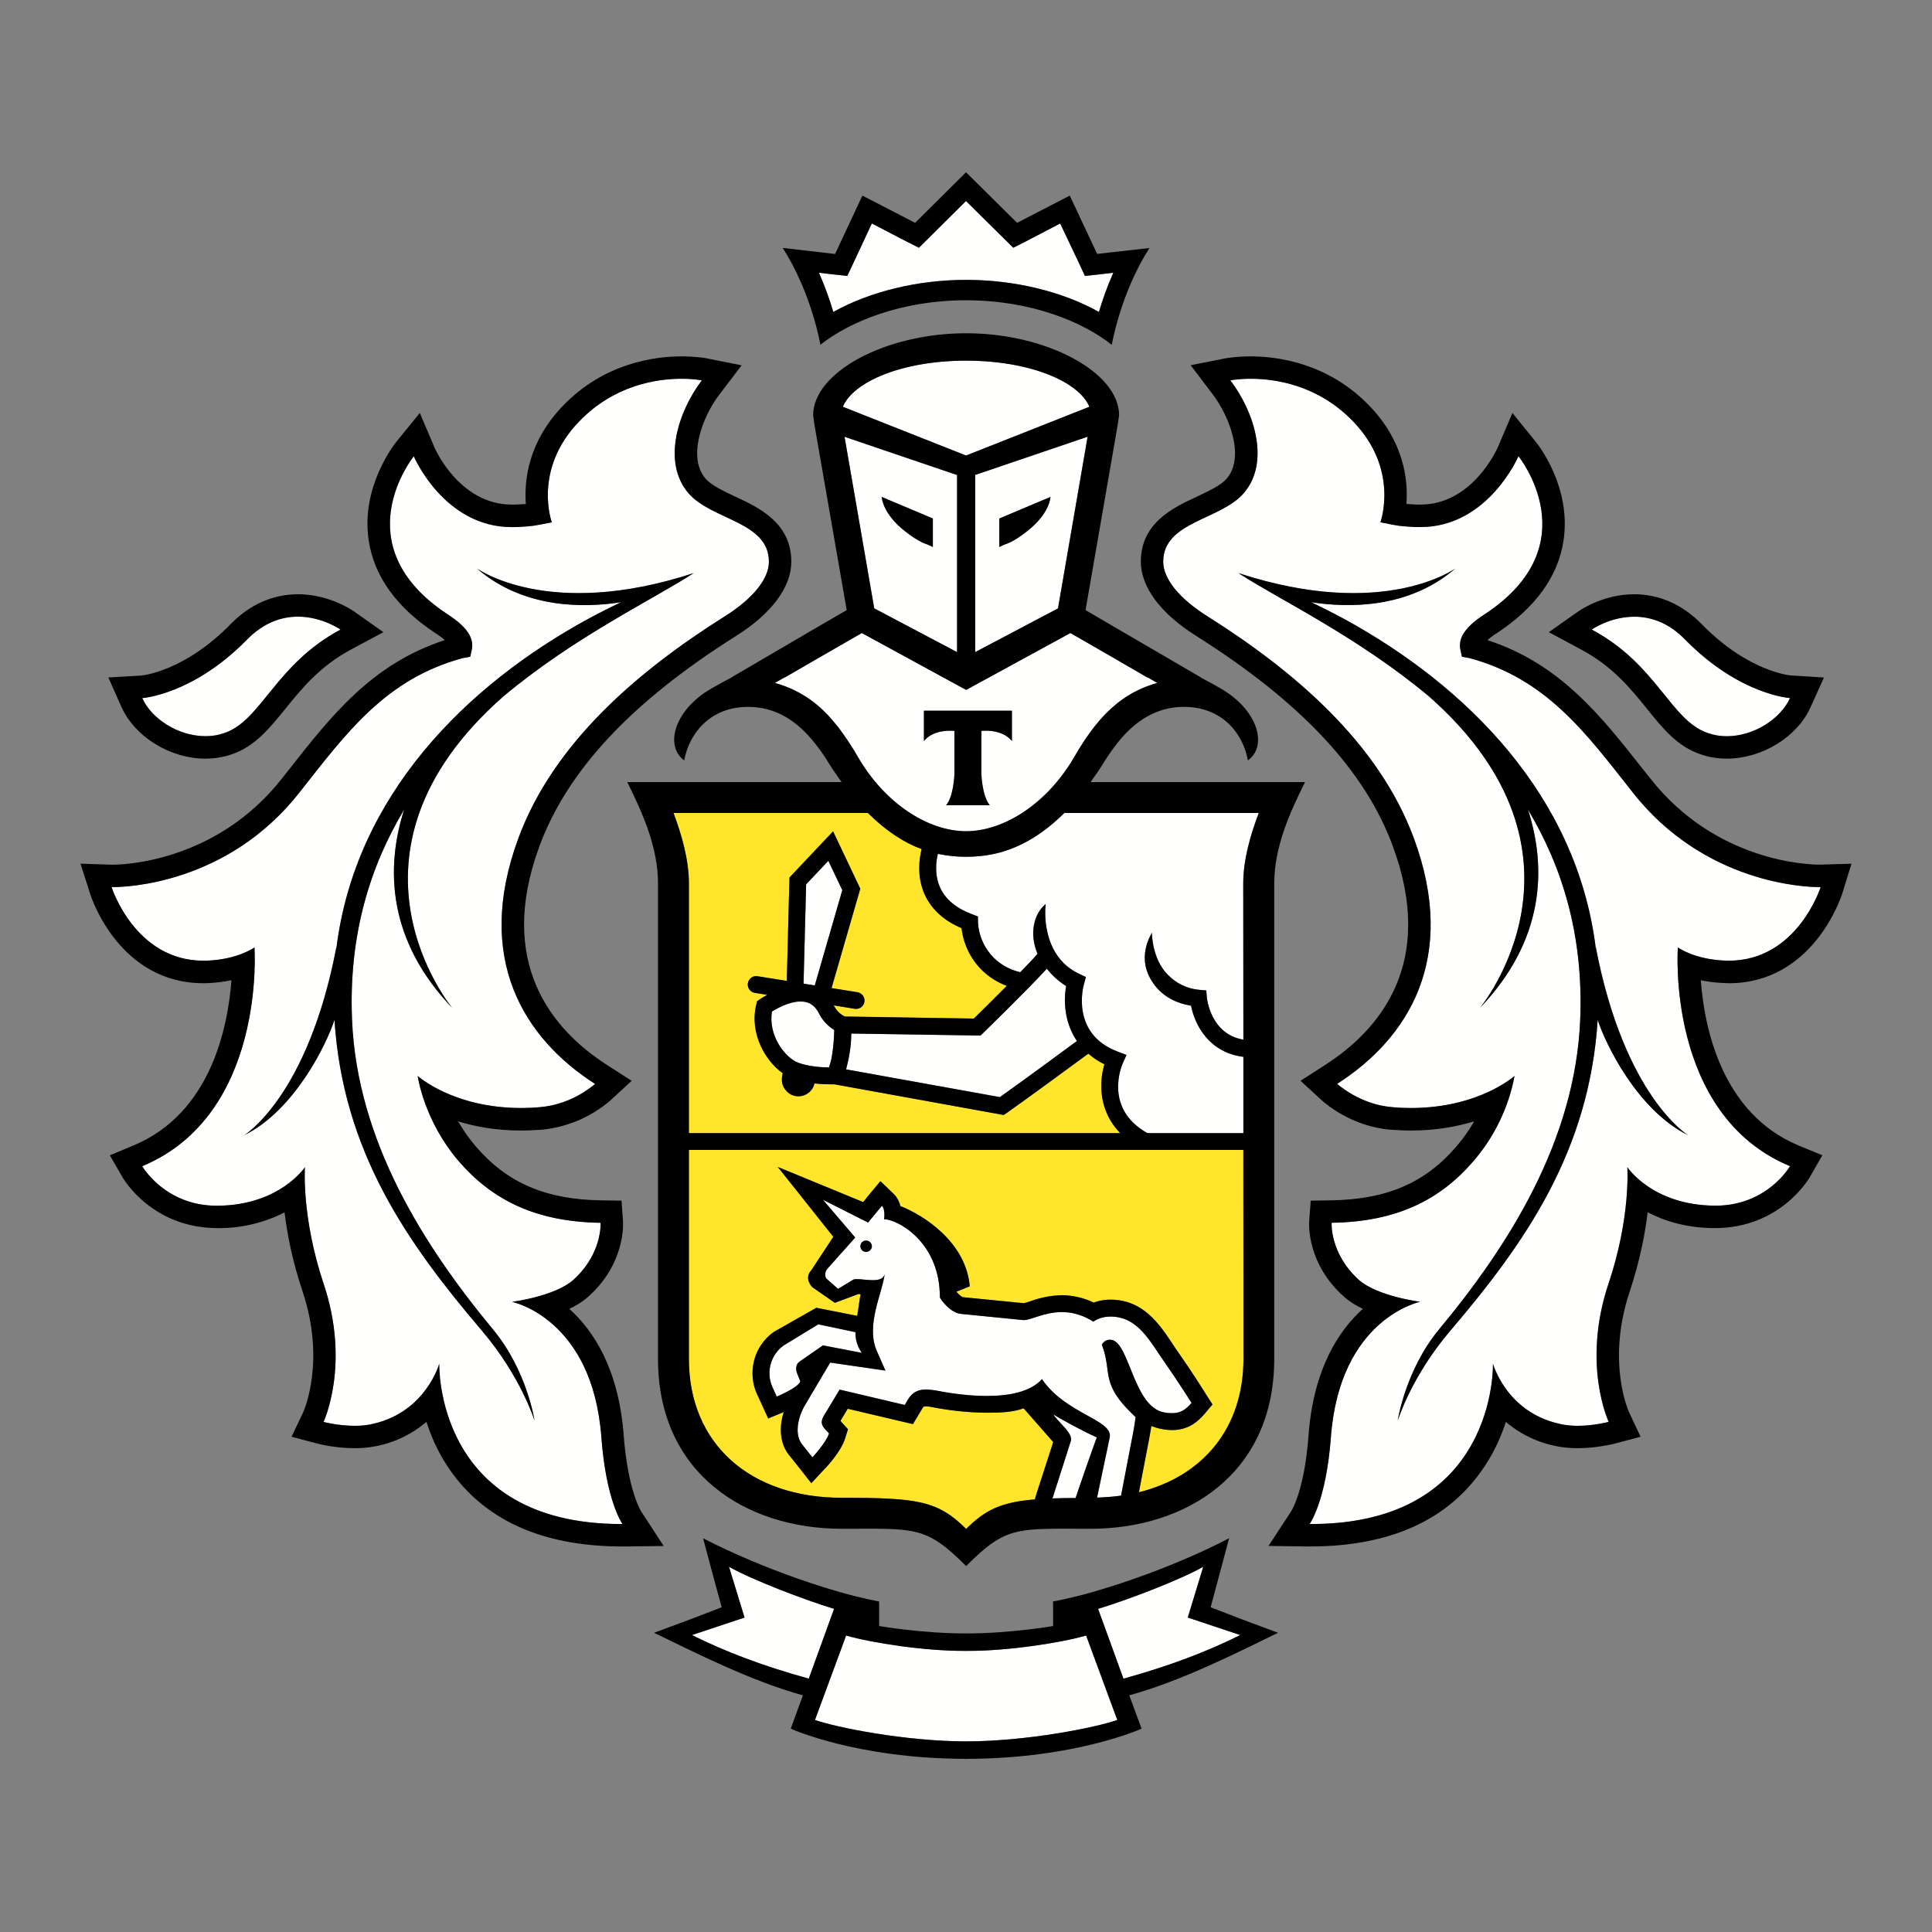 <svg width="24" height="24" viewBox="0 0 24 24" fill="none" xmlns="http://www.w3.org/2000/svg">
<rect x="0" y="0" width="24" height="24" fill="#808080" stroke="none"/>
<path d="M9.649 17.348C9.649 17.348 9.918 17.238 9.942 17.159L9.906 17.07C9.881 17.011 9.884 16.948 9.933 16.913L10.223 16.712L10.707 16.806C10.707 16.806 10.619 16.696 10.628 16.549L10.166 16.452L9.73 16.717C9.654 16.774 9.599 16.854 9.574 16.945C9.548 17.037 9.555 17.134 9.591 17.221L9.649 17.349L9.649 17.348ZM13.074 18.614C13.16 18.61 13.257 18.609 13.361 18.609C13.361 18.609 13.61 17.879 13.624 17.856C13.439 17.77 13.258 17.674 13.083 17.569C13.157 17.681 13.336 17.807 13.301 17.905L13.074 18.614ZM13.222 10.098C12.852 10.466 12.497 10.602 12.18 10.634C12.122 10.64 12.064 10.644 12.005 10.644H11.998C11.881 10.644 11.765 10.632 11.651 10.607C11.63 10.69 11.604 10.863 11.679 11.026C11.746 11.175 11.882 11.285 12.081 11.359L12.149 11.385L12.149 11.457C12.149 11.479 12.165 11.947 12.674 12.077C12.758 11.991 12.833 11.914 12.888 11.848C12.784 11.603 12.839 11.353 12.99 11.23C12.984 11.257 12.917 11.87 13.409 12.099L13.49 12.137L13.465 12.223C13.457 12.25 13.294 12.844 13.889 13.065L13.994 13.105L13.947 13.207C13.937 13.23 13.704 13.769 14.253 14.076H15.445V13.127C15.021 13.075 14.842 12.734 14.796 12.492C14.598 12.459 14.446 12.374 14.342 12.235C14.091 11.905 14.306 11.603 14.309 11.586C14.309 11.589 14.309 11.91 14.507 12.109C14.606 12.204 14.722 12.279 14.898 12.296L14.985 12.303L14.992 12.392C14.994 12.411 15.041 12.846 15.445 12.915L15.444 10.979C15.444 10.678 15.532 10.376 15.637 10.098H13.222L13.222 10.098ZM10.014 10.986L9.982 12.219L10.123 12.241L10.465 11.057L10.29 10.693L10.014 10.986H10.014ZM10.755 15.551C10.746 15.551 10.737 15.549 10.728 15.545C10.72 15.541 10.712 15.535 10.706 15.528C10.7 15.521 10.695 15.513 10.692 15.504C10.689 15.495 10.688 15.485 10.689 15.476C10.689 15.467 10.692 15.458 10.696 15.449C10.7 15.441 10.706 15.434 10.713 15.428C10.72 15.421 10.728 15.417 10.736 15.414C10.745 15.411 10.755 15.41 10.764 15.411C10.804 15.412 10.832 15.447 10.831 15.485C10.83 15.504 10.821 15.521 10.807 15.534C10.793 15.546 10.774 15.552 10.755 15.551ZM13.786 16.643C13.796 16.643 13.809 16.644 13.82 16.647C14.033 16.708 14.086 17.476 14.46 17.545C14.496 17.553 14.531 17.555 14.56 17.555C14.668 17.555 14.732 17.509 14.802 17.426C14.802 17.426 14.614 17.131 14.473 16.932C14.287 16.67 14.142 16.354 13.795 16.354C13.786 16.354 13.776 16.354 13.767 16.356C13.701 16.358 13.637 16.38 13.583 16.418C13.467 16.341 13.331 16.3 13.192 16.299C12.975 16.299 12.805 16.399 12.72 16.399H12.717L11.941 16.322C11.82 16.31 11.724 16.188 11.689 16.14L11.676 16.119C11.676 16.098 11.676 16.076 11.674 16.058C11.648 15.422 11.157 15.15 10.982 15.145C10.982 15.145 11.002 15.024 10.956 14.978L10.784 15.186L10.223 14.904L10.623 15.373L10.284 15.755C10.241 15.798 10.247 15.857 10.265 15.882L10.411 16.011L10.597 15.898C10.606 15.891 10.623 15.889 10.644 15.889C10.695 15.889 10.772 15.902 10.841 15.902C10.918 15.902 10.983 15.886 10.991 15.815C10.968 16.051 10.749 16.461 10.893 16.783L10.999 17.026L10.313 16.927L9.992 17.47C9.893 17.651 9.877 17.846 9.972 17.952L10.092 18.103C10.092 18.103 10.261 17.924 10.298 17.806L10.244 17.747C10.198 17.696 10.2 17.651 10.229 17.596L10.43 17.262L11.239 17.453L11.282 17.379C11.337 17.288 11.417 17.261 11.503 17.261C11.539 17.261 11.576 17.265 11.614 17.271C11.764 17.301 12.012 17.341 12.259 17.341C12.531 17.341 12.8 17.292 12.944 17.131C13.237 17.567 13.832 17.636 13.785 17.858L13.628 18.604C13.732 18.599 13.832 18.592 13.927 18.58L14.075 17.803C14.088 17.737 14.098 17.671 14.107 17.605C14.05 17.546 13.911 17.423 13.832 17.274C13.728 17.072 13.785 16.966 13.687 16.703C13.687 16.703 13.718 16.642 13.786 16.642L13.786 16.643ZM20.97 14.102C20.341 13.79 19.944 12.966 19.847 12.669C19.743 14.304 18.946 15.439 18.015 16.531C17.531 17.098 17.362 17.649 17.362 17.649C17.362 17.649 17.456 17.025 17.874 16.517C18.743 15.471 19.569 14.169 19.63 12.662C19.672 11.612 19.403 10.76 18.982 10.057C19.217 10.789 19.184 11.684 18.384 12.521C18.384 12.521 19.977 10.61 17.751 8.65C16.86 7.905 15.885 7.445 15.384 7.119C17.196 7.711 18.082 7.059 18.082 7.059C17.503 7.561 16.753 7.553 16.288 7.48C16.415 7.542 16.546 7.607 16.687 7.682C18.215 8.514 19.589 9.882 19.823 11.777V11.762C20.178 13.624 20.97 14.101 20.97 14.101L20.97 14.102ZM21.435 11.933C21.449 11.934 21.462 11.934 21.476 11.934C22.328 11.934 22.616 11.02 22.616 11.02H22.599C22.443 11.02 21.176 10.983 20.281 9.843C19.692 9.093 19.209 8.434 18.255 8.175L18.16 8.158L18.14 8.062C18.114 7.916 18.214 7.78 18.441 7.632C19.757 6.769 18.862 5.667 18.862 5.667C18.862 5.667 18.487 6.548 17.646 6.548L17.583 6.546C17.488 6.541 17.396 6.538 17.303 6.518L17.148 6.488C17.148 6.488 17.388 5.834 16.809 5.235C16.373 4.782 15.842 4.705 15.536 4.705C15.382 4.705 15.284 4.725 15.284 4.725C15.575 5.105 15.785 5.738 15.449 6.127C15.159 6.462 14.45 6.478 14.45 6.978C14.45 7.189 14.648 7.436 15.002 7.658C16.067 8.33 17.125 9.222 17.564 10.417C18.114 11.907 17.495 12.897 16.611 13.464C16.611 13.464 16.889 13.72 17.29 13.753C17.372 13.761 17.452 13.764 17.526 13.764C18.375 13.764 18.813 13.365 18.813 13.365C18.813 13.365 18.741 13.916 18.3 14.428C17.892 14.899 17.358 15.178 16.542 15.189C16.542 15.189 16.517 15.568 16.878 15.897C17.109 16.104 17.642 16.172 17.642 16.172C17.642 16.172 16.643 16.374 16.533 17.852C16.473 18.654 16.269 18.932 16.269 18.932H16.286C18.605 18.932 18.546 16.939 18.546 16.939C18.546 16.939 18.707 17.529 19.354 17.683C19.432 17.704 19.516 17.712 19.595 17.712C19.803 17.712 19.984 17.663 19.984 17.663C19.984 17.663 19.645 16.947 19.981 15.946C20.26 15.115 20.215 14.499 20.215 14.499C20.215 14.499 20.527 14.972 21.302 14.977H21.31C21.494 14.98 21.674 14.936 21.836 14.851C21.998 14.765 22.136 14.64 22.236 14.487C20.69 13.844 20.843 11.769 20.843 11.769C20.843 11.769 21.044 11.919 21.435 11.934L21.435 11.933ZM5.988 16.532C5.057 15.439 4.26 14.305 4.155 12.669C4.059 12.966 3.662 13.791 3.034 14.102C3.034 14.102 3.824 13.624 4.179 11.763V11.778C4.414 9.883 5.787 8.514 7.316 7.683C7.457 7.606 7.589 7.542 7.714 7.481C7.25 7.553 6.499 7.562 5.921 7.06C5.921 7.06 6.807 7.712 8.618 7.119C8.117 7.445 7.142 7.906 6.252 8.651C4.026 10.611 5.618 12.521 5.618 12.521C4.818 11.684 4.785 10.79 5.021 10.058C4.599 10.76 4.33 11.612 4.373 12.664C4.434 14.169 5.259 15.472 6.127 16.518C6.547 17.025 6.641 17.649 6.641 17.649C6.641 17.649 6.47 17.099 5.988 16.532L5.988 16.532ZM6.361 16.171C6.361 16.171 6.894 16.104 7.126 15.896C7.486 15.568 7.461 15.19 7.461 15.19C6.645 15.178 6.111 14.899 5.701 14.428C5.263 13.917 5.189 13.366 5.189 13.366C5.189 13.366 5.628 13.764 6.475 13.764C6.551 13.764 6.631 13.761 6.712 13.753C6.963 13.727 7.2 13.627 7.392 13.465C6.508 12.897 5.889 11.908 6.438 10.416C6.878 9.222 7.934 8.33 9.001 7.658C9.355 7.436 9.551 7.19 9.551 6.978C9.551 6.479 8.844 6.462 8.554 6.127C8.218 5.738 8.429 5.106 8.719 4.725C8.719 4.725 8.622 4.705 8.466 4.705C8.161 4.705 7.63 4.782 7.194 5.235C6.614 5.835 6.855 6.488 6.855 6.488L6.7 6.519C6.608 6.538 6.514 6.542 6.419 6.547L6.358 6.548C5.515 6.548 5.141 5.668 5.141 5.668C5.141 5.668 4.247 6.769 5.563 7.633C5.789 7.78 5.889 7.917 5.863 8.063L5.842 8.158L5.746 8.175C4.794 8.434 4.311 9.094 3.721 9.843C2.826 10.983 1.56 11.02 1.403 11.02H1.386C1.386 11.02 1.675 11.934 2.527 11.934C2.541 11.934 2.553 11.934 2.568 11.933C2.959 11.919 3.16 11.769 3.16 11.769C3.16 11.769 3.312 13.844 1.766 14.487C1.766 14.487 2.048 14.978 2.693 14.978H2.7C3.476 14.973 3.788 14.499 3.788 14.499C3.788 14.499 3.742 15.116 4.02 15.947C4.356 16.948 4.019 17.663 4.019 17.663C4.019 17.663 4.199 17.712 4.408 17.712C4.488 17.712 4.571 17.704 4.648 17.684C5.295 17.53 5.456 16.94 5.456 16.94C5.456 16.94 5.397 18.932 7.716 18.932H7.733C7.733 18.932 7.53 18.654 7.471 17.853C7.361 16.375 6.36 16.171 6.36 16.171L6.361 16.171ZM11.478 8.829H12.571V9.205C12.443 9.047 12.192 9.079 12.192 9.079V9.621C12.192 9.621 12.201 9.887 12.295 10.003H11.754C11.848 9.887 11.856 9.621 11.856 9.621V9.079C11.856 9.079 11.607 9.047 11.478 9.205L11.478 8.829ZM10.287 8.885C10.325 8.926 10.362 8.971 10.398 9.015C10.406 9.026 10.414 9.035 10.423 9.047C10.456 9.091 10.49 9.139 10.522 9.186L10.544 9.219C10.583 9.277 10.62 9.338 10.656 9.401C10.991 9.979 11.526 10.325 12.001 10.325C12.476 10.325 13.011 9.979 13.346 9.401C13.383 9.336 13.421 9.274 13.46 9.216C13.504 9.147 13.552 9.081 13.603 9.017C13.64 8.971 13.678 8.925 13.718 8.884C13.724 8.878 13.73 8.871 13.736 8.866C13.908 8.691 14.11 8.558 14.376 8.484L14.258 8.415H14.251L13.78 8.141L13.297 7.863L12.004 8.568L12.001 8.565L11.999 8.568L10.706 7.863L10.223 8.141L9.751 8.415H9.745L9.626 8.484C9.892 8.557 10.095 8.689 10.266 8.864C10.273 8.87 10.278 8.879 10.287 8.885ZM12.001 4.48C11.2 4.481 10.6 4.743 10.469 5.053L12.001 5.658L13.533 5.053C13.403 4.743 12.803 4.481 12.001 4.48ZM12.017 20.507H11.986C11.502 20.51 10.833 20.411 10.511 20.316L10.124 21.366C10.38 21.457 11.244 21.632 12.002 21.632C12.759 21.632 13.625 21.457 13.88 21.366L13.493 20.317C13.17 20.411 12.502 20.51 12.017 20.507ZM14.947 19.463C14.659 19.626 14.016 19.872 13.641 19.986L13.955 20.853C14.534 20.694 15.012 20.509 15.407 20.311L14.755 20.094L14.947 19.463ZM9.056 19.463L9.249 20.094L8.596 20.311C8.99 20.509 9.47 20.694 10.047 20.852L10.362 19.985C9.988 19.871 9.343 19.626 9.056 19.463ZM12 3.476C12.604 3.476 13.196 3.621 13.652 3.875C13.693 3.735 13.751 3.566 13.83 3.388L13.658 3.409L13.477 3.427L13.401 3.263L13.17 2.776L12.751 2.994L12.587 3.077L12.457 2.949L12 2.497L11.545 2.949L11.415 3.077L11.252 2.994L10.831 2.776L10.603 3.263L10.525 3.427L10.345 3.409L10.174 3.388C10.252 3.566 10.31 3.735 10.352 3.875C10.809 3.621 11.4 3.476 12.001 3.476H12ZM21.215 9.106C21.293 9.133 21.373 9.145 21.452 9.145C21.794 9.145 22.123 8.924 22.236 8.671C22.236 8.671 21.61 8.633 20.937 7.948C20.724 7.727 20.496 7.661 20.302 7.661C20 7.661 19.773 7.82 19.773 7.82C20.586 8.254 20.752 8.95 21.215 9.106ZM2.551 9.145C2.63 9.145 2.71 9.133 2.786 9.106C3.25 8.949 3.418 8.254 4.23 7.821C4.23 7.821 4.002 7.661 3.702 7.661C3.506 7.661 3.28 7.727 3.065 7.949C2.392 8.633 1.767 8.671 1.767 8.671C1.879 8.924 2.21 9.145 2.551 9.145L2.551 9.145ZM11.589 6.441V6.795L11.522 6.763C11.518 6.761 11.418 6.739 11.245 6.601C10.959 6.379 10.954 6.173 10.954 6.173L11.589 6.441L11.589 6.441ZM11.889 8.1V5.9L10.491 5.425L10.86 7.557L11.889 8.1L11.889 8.1ZM12.414 6.441L13.049 6.173C13.049 6.173 13.044 6.379 12.757 6.601C12.584 6.738 12.484 6.761 12.481 6.763L12.414 6.795L12.414 6.441ZM13.143 7.557L13.51 5.426L12.113 5.9V8.101L13.143 7.557L13.143 7.557ZM9.912 13.201C10.048 13.25 10.213 13.26 10.298 13.26C10.301 13.25 10.306 13.237 10.31 13.221C10.317 13.197 10.324 13.171 10.33 13.144C10.354 13.022 10.362 12.884 10.364 12.795C10.286 12.749 10.222 12.682 10.18 12.601C10.128 12.492 10.054 12.44 9.946 12.44C9.806 12.44 9.655 12.526 9.59 12.565C9.538 12.869 9.762 13.145 9.912 13.2L9.912 13.201ZM13.004 12.034C12.745 12.316 12.236 12.809 12.212 12.834L12.181 12.864L10.575 12.839C10.573 12.972 10.556 13.104 10.523 13.233L10.511 13.284L12.421 13.628C12.619 13.489 13.166 13.089 13.378 12.932C13.224 12.706 13.209 12.438 13.244 12.25C13.152 12.192 13.071 12.119 13.004 12.034Z" fill="#FFFFFE"/>
<path d="M15.445 14.285H8.557V16.88C8.557 17.942 9.324 18.606 10.456 18.606C11.401 18.606 11.65 18.642 12.001 18.992C12.244 18.75 12.444 18.66 12.856 18.626L12.866 18.586L13.082 17.914C13.07 17.898 12.716 17.495 12.716 17.495C12.575 17.542 12.457 17.55 12.258 17.55C12.054 17.55 11.824 17.525 11.574 17.479C11.551 17.473 11.527 17.47 11.503 17.47C11.472 17.47 11.47 17.473 11.462 17.488L11.419 17.559L11.34 17.69L11.191 17.655L10.53 17.5L10.439 17.649L10.453 17.666L10.533 17.754L10.498 17.87C10.449 18.021 10.292 18.198 10.243 18.247L10.078 18.424L9.928 18.234L9.815 18.091C9.695 17.958 9.668 17.754 9.735 17.541C9.733 17.542 9.731 17.543 9.728 17.543L9.542 17.62L9.458 17.437L9.399 17.308C9.342 17.177 9.332 17.029 9.37 16.891C9.408 16.752 9.492 16.631 9.609 16.547L10.14 16.245L10.647 16.345C10.659 16.296 10.678 16.123 10.692 16.078C10.682 16.077 10.673 16.075 10.663 16.075L10.371 16.184L10.09 15.99C10.09 15.99 9.98 15.883 10.08 15.777L10.351 15.364L9.661 14.496L10.722 14.932L10.793 14.845L10.936 14.673L11.098 14.828C11.141 14.87 11.171 14.923 11.184 14.981C11.476 15.095 12 15.432 12.046 15.979L11.883 16.044V16.049C11.92 16.093 11.951 16.112 11.961 16.114L12.718 16.188C12.738 16.184 12.761 16.176 12.788 16.169C12.883 16.136 13.024 16.089 13.191 16.089C13.328 16.089 13.46 16.121 13.586 16.181C13.633 16.162 13.69 16.15 13.757 16.145L13.794 16.144C14.199 16.144 14.401 16.448 14.562 16.69C14.589 16.732 14.616 16.771 14.644 16.811C14.786 17.011 14.971 17.303 14.978 17.316L15.062 17.446L14.96 17.566C14.881 17.658 14.762 17.765 14.559 17.765C14.514 17.764 14.468 17.759 14.423 17.75C14.381 17.743 14.341 17.73 14.302 17.713C14.295 17.756 14.288 17.799 14.28 17.842L14.148 18.537C14.942 18.341 15.446 17.74 15.446 16.88L15.445 14.285ZM8.557 14.076H13.914C13.647 13.799 13.651 13.449 13.719 13.221C13.647 13.186 13.579 13.142 13.519 13.089C13.31 13.243 12.671 13.709 12.504 13.827L12.468 13.851L10.366 13.47H10.323C10.273 13.47 10.199 13.468 10.118 13.458C10.11 13.496 10.09 13.532 10.062 13.559C10.033 13.587 9.998 13.606 9.959 13.614C9.92 13.621 9.88 13.618 9.843 13.603C9.806 13.589 9.775 13.564 9.752 13.532C9.736 13.51 9.724 13.485 9.718 13.458C9.711 13.431 9.711 13.404 9.715 13.377L9.723 13.331C9.507 13.179 9.306 12.836 9.395 12.476L9.403 12.438L9.434 12.416C9.465 12.395 9.497 12.376 9.529 12.358L9.377 12.333C9.349 12.329 9.325 12.313 9.309 12.291C9.293 12.269 9.286 12.241 9.29 12.214C9.3 12.157 9.353 12.116 9.41 12.127L9.773 12.184L9.807 10.901L10.348 10.327L10.686 11.04L10.329 12.275L10.651 12.325C10.678 12.33 10.703 12.345 10.719 12.367C10.735 12.39 10.742 12.418 10.738 12.446C10.734 12.47 10.721 12.492 10.702 12.508C10.683 12.524 10.66 12.533 10.635 12.532L10.618 12.532L10.356 12.489C10.36 12.498 10.365 12.502 10.369 12.51C10.398 12.561 10.442 12.601 10.494 12.626L12.097 12.653C12.164 12.586 12.332 12.421 12.506 12.246C12.355 12.191 12.222 12.095 12.123 11.968C12.024 11.841 11.962 11.69 11.944 11.53C11.724 11.436 11.571 11.295 11.487 11.112C11.384 10.885 11.421 10.658 11.448 10.547C11.235 10.47 11.01 10.327 10.78 10.098H8.366C8.47 10.377 8.558 10.678 8.558 10.978V14.075L8.557 14.076Z" fill="#FFE52B"/>
<path d="M12.001 5.659L10.47 5.053C10.6 4.744 11.2 4.481 12.001 4.48C12.803 4.481 13.403 4.744 13.533 5.053L12.001 5.659ZM13.143 7.558L12.114 8.101V5.9L13.511 5.425L13.143 7.556L13.143 7.558ZM13.78 8.142L14.251 8.415H14.258L14.376 8.484C14.11 8.558 13.907 8.691 13.736 8.866L13.718 8.884C13.678 8.927 13.639 8.972 13.603 9.017L13.581 9.046C13.545 9.093 13.51 9.141 13.477 9.191L13.46 9.216C13.42 9.276 13.383 9.338 13.347 9.401C13.011 9.979 12.476 10.325 12.001 10.326C11.526 10.325 10.991 9.979 10.656 9.401C10.621 9.339 10.583 9.279 10.544 9.219L10.522 9.187C10.491 9.139 10.457 9.093 10.423 9.047C10.415 9.035 10.407 9.026 10.398 9.016C10.363 8.971 10.325 8.928 10.287 8.886C10.279 8.879 10.273 8.871 10.266 8.865C10.091 8.682 9.87 8.55 9.626 8.484L9.746 8.415H9.751L10.223 8.142L10.706 7.864L11.999 8.569L12.001 8.566L12.005 8.569L13.297 7.864L13.78 8.142ZM15.637 10.099C15.532 10.377 15.444 10.679 15.444 10.979L15.446 12.915C15.042 12.848 14.994 12.412 14.992 12.393L14.985 12.304L14.898 12.296C14.749 12.283 14.611 12.217 14.508 12.11C14.309 11.912 14.309 11.59 14.309 11.587C14.307 11.604 14.092 11.905 14.341 12.235C14.446 12.374 14.599 12.46 14.796 12.494C14.842 12.735 15.022 13.076 15.446 13.129V14.076H14.254C13.704 13.77 13.937 13.231 13.948 13.208L13.994 13.105L13.889 13.065C13.294 12.844 13.458 12.249 13.466 12.224L13.49 12.137L13.409 12.099C12.917 11.871 12.984 11.256 12.991 11.23C12.839 11.353 12.785 11.603 12.889 11.849C12.832 11.914 12.757 11.992 12.674 12.077C12.531 12.046 12.402 11.968 12.307 11.856C12.212 11.744 12.156 11.604 12.149 11.457L12.148 11.385L12.081 11.359C11.883 11.286 11.746 11.175 11.679 11.027C11.604 10.862 11.63 10.691 11.651 10.607C11.765 10.63 11.881 10.643 11.998 10.643H12.005C12.065 10.643 12.123 10.64 12.18 10.634C12.498 10.603 12.852 10.466 13.222 10.099L15.637 10.099ZM14.148 18.537L14.281 17.843L14.303 17.714C14.385 17.747 14.472 17.764 14.56 17.765C14.763 17.765 14.882 17.658 14.961 17.567L15.062 17.447L14.979 17.317C14.972 17.304 14.787 17.011 14.645 16.811C14.617 16.771 14.589 16.731 14.563 16.69C14.402 16.448 14.2 16.145 13.794 16.145L13.758 16.146C13.699 16.149 13.642 16.161 13.587 16.181C13.463 16.122 13.328 16.091 13.192 16.09C13.054 16.093 12.918 16.12 12.789 16.168C12.762 16.176 12.738 16.185 12.719 16.189L11.961 16.114C11.952 16.112 11.921 16.093 11.883 16.049V16.045L12.047 15.98C12.001 15.432 11.476 15.096 11.184 14.982C11.171 14.923 11.142 14.87 11.099 14.828L10.937 14.673L10.793 14.845L10.723 14.933L9.662 14.496L10.352 15.364L10.08 15.777C9.98 15.883 10.091 15.99 10.091 15.99L10.371 16.184L10.663 16.075C10.673 16.075 10.682 16.077 10.692 16.079C10.678 16.123 10.66 16.297 10.648 16.346L10.141 16.246L9.61 16.547C9.335 16.749 9.298 17.081 9.4 17.309L9.459 17.438L9.543 17.621L9.729 17.544C9.732 17.543 9.734 17.542 9.736 17.54C9.669 17.755 9.696 17.958 9.816 18.092L9.929 18.234L10.079 18.425L10.244 18.247C10.293 18.198 10.45 18.022 10.498 17.87L10.534 17.755L10.454 17.666L10.441 17.65L10.531 17.5L11.192 17.656L11.341 17.691L11.42 17.559L11.463 17.488C11.471 17.473 11.473 17.471 11.503 17.471C11.527 17.471 11.55 17.473 11.575 17.479C11.801 17.524 12.03 17.547 12.259 17.549C12.457 17.549 12.576 17.542 12.716 17.495C12.716 17.495 13.071 17.898 13.084 17.914L12.866 18.586L12.856 18.626C12.445 18.66 12.245 18.75 12.002 18.993C11.65 18.643 11.402 18.606 10.457 18.606C9.325 18.606 8.558 17.942 8.558 16.88V14.285H15.445L15.447 16.88C15.447 17.741 14.942 18.341 14.148 18.537ZM9.906 17.07L9.942 17.16C9.918 17.238 9.649 17.349 9.649 17.349L9.591 17.221C9.555 17.134 9.548 17.037 9.574 16.945C9.599 16.854 9.654 16.773 9.73 16.717L10.165 16.451L10.628 16.549C10.619 16.696 10.707 16.806 10.707 16.806L10.223 16.713L9.933 16.914C9.884 16.948 9.88 17.011 9.906 17.07ZM14.075 17.803L13.926 18.579C13.831 18.593 13.731 18.6 13.628 18.604L13.785 17.858C13.831 17.636 13.237 17.567 12.944 17.132C12.8 17.293 12.531 17.341 12.259 17.341C12.011 17.341 11.765 17.301 11.614 17.271C11.578 17.265 11.541 17.262 11.504 17.261C11.416 17.261 11.338 17.288 11.283 17.38L11.24 17.453L10.43 17.262L10.229 17.596C10.2 17.651 10.198 17.696 10.244 17.747L10.299 17.807C10.261 17.924 10.092 18.104 10.092 18.104L9.972 17.953C9.877 17.846 9.893 17.651 9.991 17.47L10.313 16.926L10.999 17.026L10.892 16.782C10.749 16.46 10.968 16.051 10.991 15.815C10.983 15.887 10.918 15.903 10.842 15.903C10.772 15.903 10.695 15.89 10.644 15.89C10.624 15.89 10.606 15.892 10.597 15.898L10.411 16.011L10.264 15.882C10.247 15.857 10.241 15.798 10.284 15.754L10.624 15.373L10.223 14.904L10.784 15.187L10.955 14.979C11.002 15.025 10.982 15.145 10.982 15.145C11.157 15.15 11.649 15.422 11.674 16.057C11.676 16.077 11.676 16.098 11.676 16.119L11.689 16.14C11.724 16.189 11.82 16.311 11.941 16.322L12.717 16.399H12.72C12.806 16.399 12.975 16.299 13.191 16.299C13.311 16.299 13.442 16.33 13.582 16.418C13.582 16.418 13.653 16.362 13.768 16.356C13.776 16.355 13.786 16.355 13.794 16.355C14.142 16.355 14.287 16.67 14.474 16.932C14.614 17.131 14.802 17.427 14.802 17.427C14.733 17.509 14.668 17.555 14.56 17.555C14.526 17.555 14.493 17.552 14.46 17.545C14.087 17.476 14.033 16.708 13.82 16.647C13.809 16.644 13.797 16.643 13.786 16.643C13.717 16.643 13.688 16.704 13.688 16.704C13.785 16.966 13.728 17.072 13.833 17.274C13.911 17.424 14.05 17.546 14.107 17.605C14.107 17.605 14.092 17.719 14.075 17.804L14.075 17.803ZM13.361 18.609C13.257 18.609 13.16 18.61 13.074 18.614L13.301 17.905C13.336 17.807 13.157 17.68 13.083 17.569C13.195 17.64 13.485 17.795 13.625 17.856C13.534 18.106 13.446 18.357 13.361 18.609ZM9.982 12.219L10.014 10.986L10.29 10.694L10.463 11.058L10.121 12.241L9.981 12.219L9.982 12.219ZM10.18 12.601C10.222 12.681 10.286 12.748 10.363 12.795C10.361 12.912 10.35 13.029 10.33 13.144C10.324 13.171 10.318 13.196 10.31 13.221C10.306 13.237 10.301 13.25 10.298 13.26C10.213 13.26 10.048 13.25 9.913 13.2C9.762 13.145 9.538 12.869 9.59 12.565C9.655 12.525 9.805 12.441 9.946 12.441C10.054 12.441 10.128 12.492 10.18 12.601ZM13.378 12.932C13.166 13.089 12.619 13.489 12.421 13.629L10.51 13.284L10.523 13.233C10.548 13.134 10.574 12.998 10.575 12.839L12.181 12.864L12.212 12.834C12.236 12.809 12.745 12.316 13.004 12.034C13.066 12.111 13.143 12.185 13.244 12.249C13.21 12.439 13.224 12.706 13.378 12.932ZM10.781 10.099C11.011 10.327 11.235 10.47 11.449 10.548C11.421 10.658 11.385 10.886 11.487 11.113C11.572 11.296 11.724 11.437 11.945 11.53C11.969 11.757 12.112 12.097 12.507 12.247C12.333 12.422 12.165 12.587 12.098 12.653L10.495 12.628C10.442 12.602 10.398 12.561 10.369 12.51C10.366 12.502 10.36 12.498 10.357 12.489L10.619 12.532L10.635 12.533C10.66 12.533 10.684 12.524 10.703 12.508C10.721 12.493 10.734 12.47 10.738 12.446C10.742 12.419 10.736 12.391 10.72 12.368C10.704 12.346 10.679 12.331 10.652 12.326L10.33 12.274L10.687 11.04L10.349 10.327L9.807 10.901L9.774 12.185L9.41 12.127C9.354 12.116 9.3 12.157 9.29 12.214C9.286 12.242 9.292 12.27 9.309 12.292C9.325 12.315 9.35 12.33 9.377 12.334L9.53 12.358C9.475 12.389 9.439 12.414 9.434 12.417L9.404 12.439L9.395 12.477C9.307 12.837 9.507 13.179 9.723 13.332L9.715 13.378C9.707 13.433 9.719 13.488 9.752 13.532C9.771 13.559 9.796 13.581 9.825 13.597C9.854 13.612 9.887 13.619 9.92 13.619C9.966 13.619 10.011 13.602 10.047 13.573C10.083 13.544 10.108 13.504 10.118 13.459C10.199 13.468 10.273 13.47 10.323 13.47H10.367L12.468 13.851L12.504 13.827C12.672 13.71 13.311 13.244 13.52 13.089C13.578 13.139 13.642 13.184 13.719 13.221C13.652 13.449 13.647 13.799 13.915 14.076H8.558V10.98C8.558 10.679 8.47 10.377 8.367 10.099L10.781 10.099ZM10.491 5.426L11.889 5.901V8.101L10.86 7.557L10.491 5.425V5.426ZM13.902 5.16C13.902 4.623 13 4.14 12.004 4.14H11.998C11.002 4.14 10.101 4.623 10.101 5.16L10.12 5.292L10.518 7.579L10.118 7.811L9.086 8.415H9.089C9.089 8.415 8.857 8.535 8.749 8.608C8.356 8.882 8.272 9.282 8.5 9.446C8.557 9.121 8.814 8.781 9.294 8.781C9.641 8.781 9.905 8.96 10.119 9.228C10.174 9.296 10.226 9.369 10.274 9.446C10.334 9.545 10.395 9.632 10.454 9.715H7.792C7.987 10.109 8.174 10.526 8.174 10.979V16.881C8.174 18.309 9.27 18.991 10.456 18.991C11.373 18.991 11.496 18.949 12.002 19.454C12.505 18.949 12.63 18.991 13.547 18.991C14.734 18.991 15.829 18.309 15.829 16.881V10.979C15.829 10.526 16.015 10.109 16.212 9.715H13.548C13.608 9.632 13.668 9.545 13.728 9.446C13.777 9.369 13.829 9.296 13.882 9.228C14.097 8.959 14.361 8.781 14.708 8.781C15.189 8.781 15.445 9.121 15.502 9.446C15.731 9.282 15.648 8.882 15.252 8.608C15.147 8.535 14.913 8.415 14.913 8.415H14.918L13.882 7.811L13.485 7.579L13.882 5.292L13.902 5.16ZM3.065 7.949C3.28 7.727 3.506 7.66 3.702 7.66C4.002 7.66 4.23 7.821 4.23 7.821C3.418 8.255 3.25 8.95 2.786 9.107C2.711 9.133 2.631 9.146 2.551 9.145C2.209 9.145 1.879 8.924 1.767 8.672C1.767 8.672 2.392 8.633 3.065 7.949ZM2.551 9.424C2.663 9.424 2.772 9.407 2.876 9.371C3.167 9.275 3.352 9.043 3.548 8.801C3.748 8.555 3.972 8.276 4.362 8.068L4.763 7.853L4.39 7.59C4.36 7.571 4.08 7.382 3.702 7.382C3.391 7.382 3.103 7.509 2.866 7.752C2.287 8.344 1.768 8.391 1.75 8.392L1.346 8.416L1.511 8.787C1.679 9.156 2.116 9.424 2.551 9.424ZM4.373 12.663C4.33 11.612 4.599 10.76 5.02 10.057C4.786 10.789 4.818 11.685 5.619 12.522C5.619 12.522 4.026 10.61 6.252 8.652C7.143 7.906 8.117 7.445 8.618 7.119C6.807 7.712 5.922 7.059 5.922 7.059C6.5 7.562 7.25 7.554 7.714 7.481C7.588 7.542 7.457 7.606 7.316 7.683C5.787 8.514 4.415 9.883 4.179 11.778V11.764C3.824 13.624 3.034 14.102 3.034 14.102C3.663 13.79 4.059 12.966 4.155 12.669C4.26 14.305 5.057 15.439 5.988 16.532C6.471 17.099 6.641 17.649 6.641 17.649C6.641 17.649 6.547 17.025 6.127 16.518C5.26 15.471 4.434 14.169 4.373 12.663L4.373 12.663ZM11.477 8.829V9.205C11.607 9.047 11.856 9.08 11.856 9.08V9.621C11.856 9.621 11.848 9.888 11.753 10.003H12.295C12.2 9.888 12.191 9.621 12.191 9.621V9.08C12.191 9.08 12.442 9.047 12.57 9.205V8.829H11.477H11.477ZM11.245 6.601C11.418 6.739 11.518 6.762 11.521 6.764L11.588 6.795V6.441L10.953 6.173C10.953 6.173 10.959 6.379 11.245 6.601ZM12.756 6.601C13.043 6.379 13.05 6.173 13.05 6.173L12.414 6.441V6.795L12.481 6.764C12.484 6.762 12.584 6.739 12.756 6.601ZM20.302 7.661C20.496 7.661 20.724 7.727 20.937 7.949C21.61 8.633 22.236 8.672 22.236 8.672C22.123 8.924 21.793 9.146 21.451 9.146C21.373 9.146 21.293 9.134 21.215 9.106C20.752 8.95 20.586 8.254 19.773 7.821C19.773 7.821 19.999 7.661 20.302 7.661ZM19.64 8.068C20.03 8.275 20.257 8.554 20.456 8.801C20.651 9.043 20.836 9.275 21.128 9.371C21.23 9.407 21.34 9.424 21.451 9.424C21.887 9.424 22.325 9.156 22.491 8.786L22.658 8.416L22.254 8.391C22.235 8.391 21.715 8.343 21.138 7.752C20.899 7.509 20.612 7.382 20.302 7.382C19.923 7.382 19.642 7.571 19.612 7.591L19.24 7.853L19.64 8.068ZM19.823 11.764V11.778C19.589 9.883 18.215 8.515 16.686 7.683C16.546 7.607 16.415 7.542 16.288 7.481C16.753 7.553 17.502 7.562 18.081 7.06C18.081 7.06 17.196 7.712 15.384 7.119C15.884 7.445 16.86 7.906 17.751 8.651C19.976 10.611 18.384 12.521 18.384 12.521C19.184 11.685 19.217 10.79 18.981 10.058C19.403 10.76 19.672 11.613 19.63 12.664C19.569 14.169 18.743 15.472 17.873 16.518C17.456 17.025 17.363 17.649 17.363 17.649C17.363 17.649 17.531 17.099 18.015 16.533C18.946 15.44 19.743 14.305 19.847 12.669C19.943 12.967 20.34 13.791 20.97 14.102C20.97 14.102 20.179 13.625 19.823 11.764L19.823 11.764ZM7.717 18.932C5.397 18.932 5.457 16.94 5.457 16.94C5.457 16.94 5.294 17.53 4.649 17.684C4.57 17.704 4.489 17.713 4.407 17.712C4.2 17.712 4.019 17.664 4.019 17.664C4.019 17.664 4.357 16.948 4.02 15.947C3.743 15.116 3.788 14.499 3.788 14.499C3.788 14.499 3.476 14.973 2.701 14.978H2.693C2.048 14.978 1.767 14.487 1.767 14.487C3.312 13.844 3.161 11.769 3.161 11.769C3.161 11.769 2.959 11.919 2.568 11.934H2.527C1.675 11.934 1.386 11.02 1.386 11.02H1.403C1.561 11.02 2.826 10.984 3.721 9.843C4.31 9.094 4.794 8.435 5.746 8.176L5.842 8.158L5.862 8.063C5.889 7.917 5.789 7.78 5.563 7.633C4.247 6.769 5.14 5.668 5.14 5.668C5.14 5.668 5.514 6.548 6.358 6.548L6.419 6.547C6.514 6.542 6.607 6.538 6.7 6.518L6.855 6.489C6.855 6.489 6.614 5.835 7.195 5.235C7.631 4.782 8.16 4.705 8.466 4.705C8.622 4.705 8.718 4.725 8.718 4.725C8.428 5.106 8.218 5.738 8.553 6.128C8.844 6.463 9.552 6.479 9.552 6.978C9.552 7.19 9.354 7.437 9.001 7.658C7.935 8.33 6.878 9.222 6.438 10.417C5.889 11.908 6.508 12.897 7.392 13.465C7.392 13.465 7.114 13.721 6.712 13.753C6.634 13.761 6.555 13.764 6.475 13.764C5.628 13.764 5.189 13.366 5.189 13.366C5.189 13.366 5.262 13.917 5.701 14.428C6.11 14.9 6.645 15.178 7.46 15.19C7.46 15.19 7.486 15.568 7.125 15.897C6.894 16.105 6.361 16.172 6.361 16.172C6.361 16.172 7.36 16.375 7.47 17.853C7.53 18.654 7.733 18.932 7.733 18.932L7.717 18.932ZM7.963 18.773C7.962 18.77 7.8 18.517 7.748 17.833C7.687 17.013 7.378 16.534 7.072 16.259C7.161 16.218 7.243 16.166 7.312 16.104C7.761 15.699 7.742 15.224 7.739 15.171L7.721 14.915L7.464 14.911C6.779 14.9 6.301 14.695 5.913 14.244C5.829 14.147 5.755 14.041 5.691 13.93C5.904 13.996 6.166 14.044 6.475 14.044C6.558 14.044 6.645 14.039 6.736 14.033C7.047 14.002 7.342 13.876 7.58 13.672L7.847 13.426L7.543 13.231C6.862 12.794 6.165 11.966 6.7 10.515C7.047 9.571 7.847 8.716 9.15 7.896C9.589 7.619 9.83 7.29 9.83 6.978C9.83 6.495 9.427 6.304 9.131 6.168C8.987 6.099 8.837 6.03 8.764 5.945C8.535 5.68 8.727 5.171 8.941 4.895L9.213 4.538L8.771 4.45C8.759 4.448 8.643 4.427 8.466 4.427C8.137 4.427 7.507 4.507 6.994 5.04C6.566 5.484 6.51 5.956 6.532 6.261C6.49 6.264 6.449 6.266 6.405 6.268H6.357C5.712 6.268 5.408 5.584 5.397 5.558L5.215 5.13L4.922 5.49C4.906 5.512 4.476 6.047 4.581 6.719C4.65 7.165 4.93 7.549 5.41 7.866C5.463 7.899 5.499 7.928 5.525 7.952C4.618 8.247 4.113 8.894 3.579 9.574L3.503 9.67C2.686 10.71 1.531 10.742 1.393 10.742L1 10.729L1.12 11.104C1.134 11.15 1.482 12.214 2.527 12.214L2.577 12.213C2.688 12.209 2.787 12.194 2.875 12.177C2.832 12.757 2.619 13.831 1.658 14.229L1.365 14.352L1.524 14.628C1.539 14.653 1.895 15.256 2.703 15.256C2.992 15.259 3.277 15.192 3.535 15.061C3.566 15.323 3.631 15.66 3.757 16.037C4.049 16.908 3.777 17.519 3.766 17.544L3.622 17.848L3.948 17.934C3.97 17.94 4.17 17.99 4.407 17.99C4.733 17.991 5.049 17.875 5.297 17.663C5.385 17.936 5.537 18.244 5.8 18.517C6.249 18.979 6.893 19.211 7.735 19.211L8.245 19.205L7.963 18.773ZM10.763 15.411C10.754 15.41 10.745 15.411 10.736 15.414C10.727 15.417 10.719 15.422 10.712 15.428C10.705 15.434 10.699 15.442 10.695 15.45C10.691 15.458 10.689 15.468 10.688 15.477C10.688 15.486 10.689 15.496 10.692 15.504C10.695 15.513 10.699 15.521 10.706 15.528C10.712 15.535 10.719 15.541 10.728 15.545C10.736 15.549 10.745 15.551 10.755 15.551C10.773 15.553 10.792 15.546 10.806 15.534C10.82 15.522 10.829 15.505 10.831 15.486C10.832 15.467 10.825 15.449 10.812 15.435C10.8 15.421 10.782 15.412 10.763 15.411ZM13.956 20.853L13.641 19.986C14.015 19.872 14.659 19.626 14.947 19.463L14.755 20.094L15.407 20.311C15.012 20.509 14.534 20.694 13.956 20.853L13.956 20.853ZM12.002 21.632C11.244 21.632 10.379 21.457 10.124 21.366L10.511 20.317C10.832 20.411 11.501 20.511 11.986 20.508H12.017C12.502 20.511 13.169 20.41 13.492 20.317L13.879 21.366C13.624 21.458 12.759 21.632 12.002 21.632ZM8.596 20.311L9.249 20.094L9.056 19.463C9.343 19.626 9.988 19.872 10.361 19.986L10.047 20.853C9.47 20.694 8.99 20.509 8.596 20.311ZM15.436 20.119L15.039 19.966L15.149 19.555L15.269 19.108C15.269 19.108 14.567 19.49 13.576 19.776C13.295 19.857 13.082 19.894 13.082 19.894V20.199C13.082 20.199 12.552 20.291 12.017 20.291H11.986C11.45 20.291 10.921 20.199 10.921 20.199V19.894C10.921 19.894 10.708 19.857 10.427 19.776C9.437 19.489 8.734 19.108 8.734 19.108L8.853 19.555L8.965 19.966L8.567 20.119L8.125 20.283C8.631 20.528 9.332 20.884 9.974 21.06L9.823 21.474C9.823 21.474 10.636 21.846 11.992 21.849V21.85H12.01V21.849C13.367 21.846 14.181 21.474 14.181 21.474L14.028 21.06C14.67 20.884 15.373 20.529 15.876 20.283L15.436 20.119ZM10.345 3.408L10.525 3.428L10.603 3.263L10.83 2.776L11.251 2.995L11.415 3.078L12 2.497L12.457 2.949L12.587 3.078L12.751 2.995L13.17 2.776L13.401 3.263L13.477 3.428L13.657 3.408L13.83 3.388C13.751 3.566 13.693 3.735 13.651 3.875C13.196 3.621 12.604 3.477 12.001 3.477C11.4 3.477 10.809 3.621 10.352 3.875C10.302 3.709 10.243 3.547 10.173 3.388L10.344 3.408H10.345ZM12 3.73C12.808 3.73 13.454 3.999 13.811 4.284C13.811 4.284 13.918 3.644 14.279 3.081L13.629 3.154L13.289 2.43L12.635 2.768L12 2.14L11.368 2.768L10.713 2.43L10.374 3.155L9.723 3.08C10.085 3.644 10.191 4.283 10.191 4.283C10.55 3.998 11.194 3.73 12 3.73ZM22.236 14.487C22.236 14.487 21.956 14.977 21.311 14.977H21.302C20.528 14.973 20.215 14.499 20.215 14.499C20.215 14.499 20.261 15.115 19.982 15.946C19.646 16.948 19.984 17.663 19.984 17.663C19.984 17.663 19.804 17.712 19.595 17.712C19.516 17.712 19.433 17.704 19.354 17.683C18.707 17.53 18.546 16.94 18.546 16.94C18.546 16.94 18.606 18.932 16.287 18.932H16.268C16.268 18.932 16.473 18.654 16.533 17.853C16.643 16.375 17.642 16.171 17.642 16.171C17.642 16.171 17.109 16.104 16.878 15.897C16.517 15.569 16.542 15.19 16.542 15.19C17.358 15.178 17.893 14.9 18.3 14.428C18.563 14.126 18.74 13.759 18.814 13.366C18.814 13.366 18.375 13.764 17.526 13.764C17.452 13.764 17.373 13.761 17.291 13.753C16.889 13.72 16.611 13.464 16.611 13.464C17.495 12.897 18.114 11.907 17.565 10.416C17.125 9.222 16.067 8.33 15.003 7.658C14.648 7.436 14.45 7.189 14.45 6.978C14.45 6.478 15.159 6.463 15.45 6.127C15.786 5.738 15.575 5.105 15.284 4.725C15.284 4.725 15.382 4.705 15.537 4.705C15.843 4.705 16.373 4.782 16.809 5.235C17.388 5.835 17.148 6.488 17.148 6.488L17.303 6.519C17.396 6.538 17.488 6.542 17.584 6.547L17.646 6.547C18.487 6.547 18.863 5.667 18.863 5.667C18.863 5.667 19.757 6.769 18.441 7.632C18.214 7.779 18.114 7.917 18.14 8.062L18.161 8.158L18.255 8.175C19.209 8.434 19.692 9.094 20.282 9.843C21.177 10.983 22.444 11.02 22.6 11.02H22.617C22.617 11.02 22.328 11.934 21.476 11.934C21.462 11.934 21.449 11.934 21.435 11.933C21.044 11.919 20.843 11.769 20.843 11.769C20.843 11.769 20.691 13.844 22.237 14.487L22.236 14.487ZM21.475 12.214C22.52 12.214 22.869 11.149 22.884 11.104L23 10.729L22.609 10.741H22.608C22.469 10.741 21.317 10.71 20.501 9.67L20.423 9.573C19.889 8.894 19.383 8.247 18.478 7.952C18.514 7.92 18.552 7.891 18.593 7.866C19.073 7.549 19.353 7.165 19.422 6.719C19.526 6.047 19.098 5.512 19.079 5.49L18.788 5.13L18.606 5.557C18.594 5.584 18.289 6.268 17.646 6.268H17.599C17.555 6.266 17.512 6.264 17.471 6.26C17.494 5.955 17.438 5.483 17.01 5.04C16.497 4.507 15.866 4.427 15.537 4.427C15.361 4.427 15.243 4.449 15.23 4.45L14.791 4.537L15.062 4.895C15.274 5.171 15.467 5.679 15.239 5.945C15.166 6.031 15.015 6.099 14.872 6.168C14.576 6.304 14.172 6.494 14.172 6.978C14.172 7.29 14.414 7.618 14.854 7.896C16.154 8.715 16.957 9.57 17.303 10.514C17.839 11.966 17.14 12.794 16.46 13.23L16.156 13.426L16.423 13.672C16.459 13.703 16.784 13.991 17.266 14.033C17.358 14.039 17.445 14.044 17.527 14.044C17.836 14.044 18.099 13.995 18.313 13.93C18.249 14.041 18.174 14.147 18.09 14.244C17.703 14.695 17.225 14.9 16.538 14.911L16.282 14.915L16.263 15.171C16.26 15.223 16.241 15.699 16.69 16.103C16.759 16.166 16.842 16.218 16.93 16.259C16.624 16.534 16.315 17.013 16.255 17.832C16.205 18.517 16.042 18.77 16.04 18.773L15.758 19.204L16.268 19.211C17.11 19.211 17.755 18.979 18.201 18.517C18.433 18.275 18.605 17.982 18.706 17.663C18.954 17.874 19.269 17.99 19.595 17.99C19.834 17.99 20.033 17.939 20.055 17.934L20.38 17.848L20.237 17.544C20.226 17.519 19.954 16.908 20.247 16.037C20.372 15.66 20.436 15.323 20.468 15.059C20.673 15.167 20.947 15.255 21.302 15.256C22.108 15.256 22.463 14.653 22.479 14.628L22.638 14.351L22.343 14.23C21.383 13.83 21.171 12.758 21.128 12.177C21.215 12.194 21.314 12.209 21.426 12.212L21.475 12.214Z" fill="black"/>
</svg>

